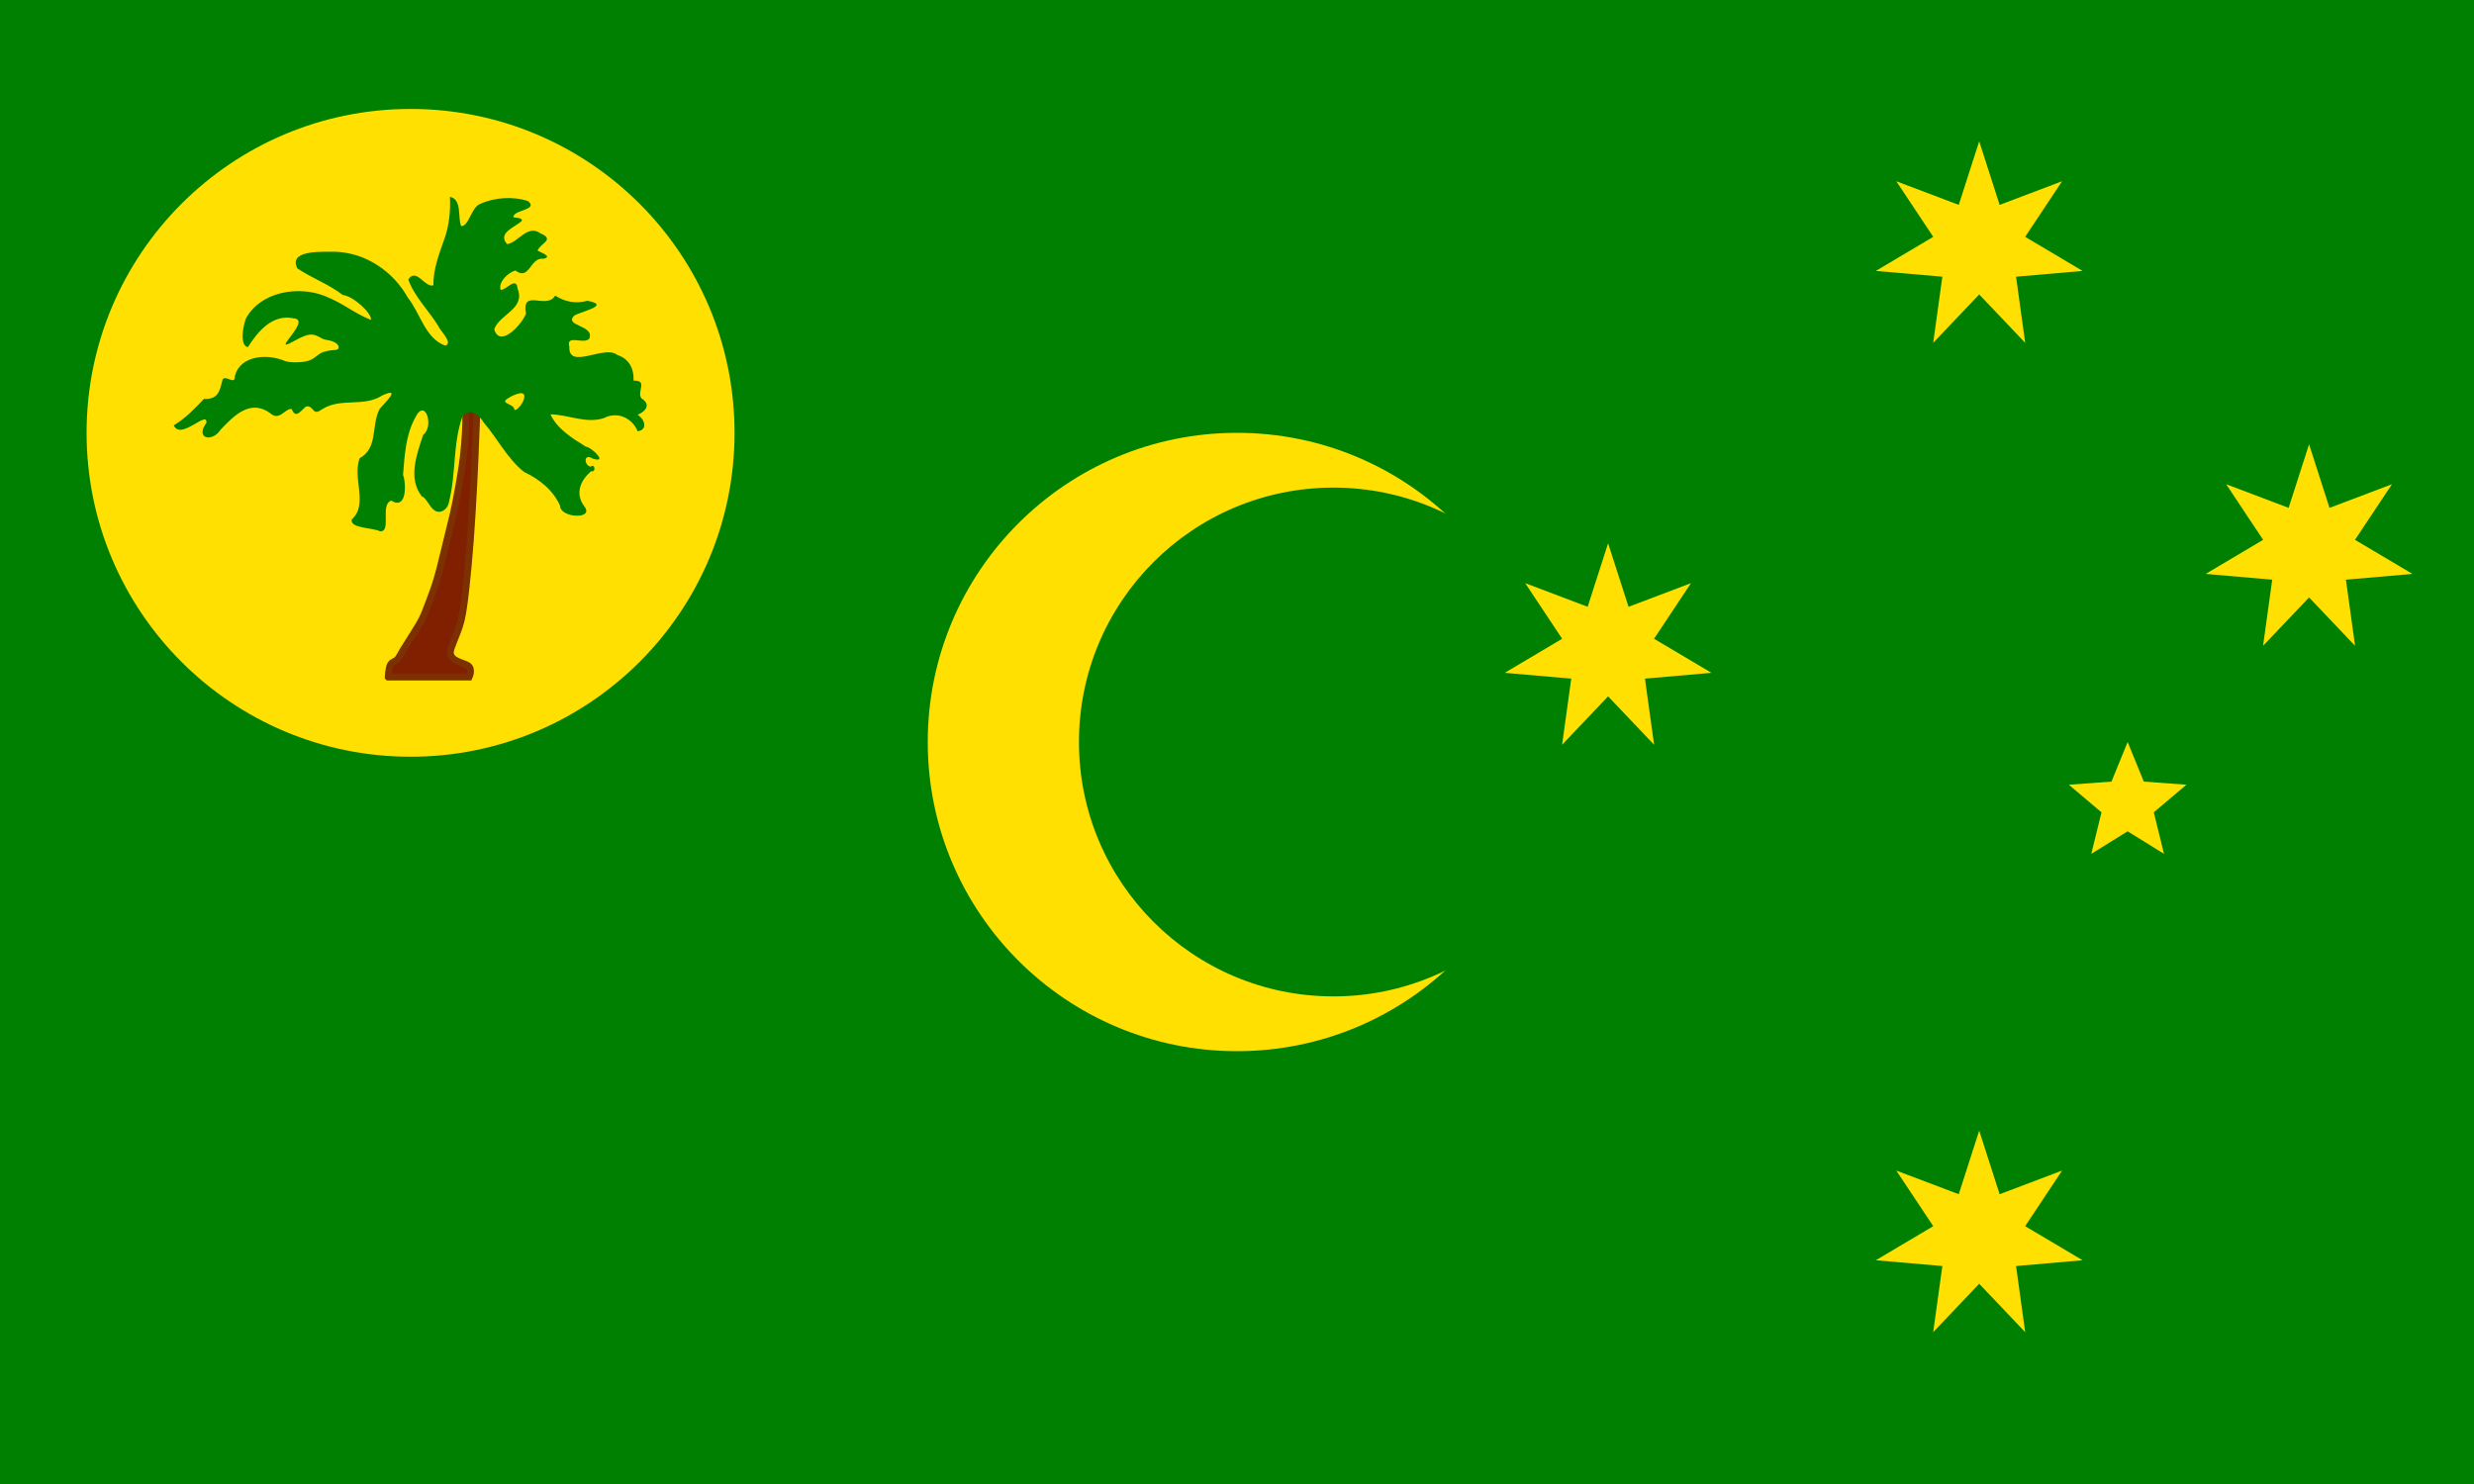 <?xml version="1.0" encoding="UTF-8" standalone="no"?>
<svg
   width="1000"
   height="600"
   viewBox="0 0 16800 10080"
   version="1.1"
   id="svg8"
   sodipodi:docname="cc.svg"
   inkscape:version="1.3.2 (091e20e, 2023-11-25, custom)"
   xmlns:inkscape="http://www.inkscape.org/namespaces/inkscape"
   xmlns:sodipodi="http://sodipodi.sourceforge.net/DTD/sodipodi-0.dtd"
   xmlns:xlink="http://www.w3.org/1999/xlink"
   xmlns="http://www.w3.org/2000/svg"
   xmlns:svg="http://www.w3.org/2000/svg">
  <sodipodi:namedview
     id="namedview8"
     pagecolor="#505050"
     bordercolor="#eeeeee"
     borderopacity="1"
     inkscape:showpageshadow="0"
     inkscape:pageopacity="0"
     inkscape:pagecheckerboard="0"
     inkscape:deskcolor="#505050"
     inkscape:zoom="0.42208333"
     inkscape:cx="-66.337611"
     inkscape:cy="695.36031"
     inkscape:window-width="2560"
     inkscape:window-height="1417"
     inkscape:window-x="3832"
     inkscape:window-y="313"
     inkscape:window-maximized="1"
     inkscape:current-layer="svg8" />
  <defs
     id="defs1">
    <path
       id="a"
       d="M 0,-360 69.421,-144.155 281.459,-224.456 155.99,-35.603 350.975,80.107 125.094,99.758 156.199,324.348 0,160 l -156.198,164.349 31.105,-224.59 -225.881,-19.651 194.986,-115.711 -125.471,-188.853 212.038,80.301 z" />
    <path
       id="b"
       d="M 0,-210 54.86,-75.508 199.722,-64.894 88.765,28.842 123.435,169.894 0,93.334 -123.435,169.894 -88.765,28.842 -199.722,-64.894 -54.86,-75.508 Z" />
  </defs>
  <path
     fill="#008000"
     d="M 0,0 H 16800 V 10080 H 0 Z"
     id="path1"
     style="stroke-width:1.826" />
  <circle
     cx="8400"
     cy="5040"
     r="2100"
     fill="#ffe000"
     id="circle1"
     style="stroke-width:2" />
  <circle
     cx="9054.8"
     cy="5040"
     r="1728"
     fill="#008000"
     id="circle2"
     style="stroke-width:2" />
  <circle
     cx="2788"
     cy="2940.006"
     r="2200"
     fill="#ffe000"
     id="circle3"
     style="stroke-width:2" />
  <path
     fill="#802000"
     stroke="#7b3100"
     stroke-width="46.666"
     d="m 2636.2,4598.806 h 549.34 c 0,0 24.796,-50.356 -5.532,-75.534 -30.328,-25.178 -148.458,-30.72 -116.54,-119.784 65.612,-183.11 74.768,-126.652 115.968,-561.54 41.2,-434.888 61.036,-1116.98 61.036,-1116.98 h -79.348 c 0,0 15.26,212.1 -30.518,488.3 -45.778,276.2 -59.51,300.6 -109.866,512.7 -50.356,212.1 -57.984,230.42 -103.76,354.02 -45.776,123.6 -50.358,129.704 -122.076,244.14 -71.718,114.444 -45.778,71.718 -85.452,140.384 -19.836,34.332 -44.252,25.178 -57.604,50.164 -13.352,24.988 -15.64,84.116 -15.64,84.116 z"
     id="path3" />
  <path
     fill="#008000"
     d="m 3055.4,1337.207 c 4.564,85.322 -4.014,198.276 -39.376,290.2 -35.856,102.432 -74.846,204.54 -72.916,310.62 -57.004,19.388 -115.754,-123.356 -170.624,-39.376 41.248,116.032 136.478,207.9 201.72,312.44 11.004,32.41 104.876,117.036 50.562,136.716 -137.094,-46.92 -170.324,-220.62 -255.36,-326.1 -98.76,-177.514 -282.88,-302.98 -488,-311.64 -77.048,2.02 -327.56,-19.096 -262.38,112.838 95.994,65.264 214.28,107.82 309.06,181.074 70.62,6.606 198.62,124.496 191.158,169.04 -124.204,-50.306 -182.338,-110.598 -316.16,-163.516 -181.316,-70.028 -432.12,-27.908 -532.5,152.042 -18.714,46.866 -46.344,183.462 12.51,196.476 68.768,-107.37 167.138,-227.4 312.9,-195.2 114.488,8.94 -127.754,213.28 -35.088,172.168 29.36,-13.03 97.166,-57.538 144.204,-62.186 47.036,-4.648 73.306,30.564 108.994,35.436 71.376,9.744 91.03,39.666 84.414,57.074 -7.806,20.538 -30.482,3.002 -103.04,26.008 -36.28,11.502 -55.23,43.384 -97.548,57.978 -42.316,14.596 -130.346,15.63 -163.242,2.688 -115.094,-49.992 -303.78,-41.29 -339.66,102.936 -0.032,63.42 -56.472,-7.008 -82.556,20.392 -19.56,69.206 -24.62,140.264 -127.266,133.98 -62.31,65.368 -126.12,133.054 -205.24,179.56 46.43,106.57 230.4,-107.03 221.8,-16.966 -80.42,109.664 41.378,132.74 94.696,48.332 90.176,-95.28 201.86,-211.26 336.42,-115.236 64.088,60.338 101.328,-31.902 147.714,-26.962 29.224,74.95 65.996,3.688 99.166,-17.5 54.3,-6.766 39.02,67.82 103.54,21.876 128.588,-85.102 286.78,-13.592 412.4,-96.394 133.706,-60.916 18.772,49.064 -18.13,92.056 -58.746,113.94 -7.8,263.52 -135.226,334.28 -51.186,135.79 60.474,314.8 -53.414,415.26 -16.568,62.992 146.468,55.778 192.226,81.664 80.18,3.174 -3.446,-183.516 76.108,-208.54 106.688,66.038 101.692,-118.1 79.66,-174.894 10.344,-129.104 17.63,-270.26 81.786,-387.2 68.204,-143.324 131.332,58.372 54.98,115.116 -43.368,131.792 -106.5,296.72 -7.884,419.28 28.422,6.36 51.76,75.25 88.56,96.424 36.8,21.174 87.06,-5.368 96.234,-68.044 47.202,-188.74 23.424,-391.7 90.83,-575.26 47.576,-56.86 113.206,-9.168 142.71,43.118 94.46,109.666 160.86,246.76 275.22,337.12 104.126,48.724 196.212,122.42 244.2,229.62 -0.64,82.706 234.9,95.384 164.516,3.454 -67.536,-89.494 -22.976,-179.008 45.43,-238.52 36.636,9.036 25.808,-56.578 -2.916,-30.624 -45.99,-10.848 -48.932,-95.024 14.994,-55.014 107.672,34.758 -8.394,-77.924 -47.31,-81.38 -91.04,-56.43 -195.64,-121.352 -240.4,-219.44 118.512,1.208 241.54,65.128 362.64,25.48 97.076,-49.874 195.538,4.16 229.44,89.728 75.04,-11.974 43.048,-87.228 0,-112.292 54.886,-22.65 92.844,-69.61 26.294,-111.03 -35.148,-45.868 47.132,-124.104 -54.002,-120.844 3.302,-77.254 -27.112,-147.946 -111.32,-174.636 -84.356,-71.434 -331.9,105.24 -324.72,-55.78 -24.942,-87.636 100.556,-11.708 135.624,-55.416 36.236,-92.388 -172.674,-83.372 -103.74,-155 45.02,-28.988 256.3,-70.628 90.612,-101.64 -82.694,22.728 -153.664,5.898 -218.74,-35.026 -59.314,99.206 -228.68,-53.876 -198.504,122.502 -23.17,66.46 -174.556,239.14 -215.52,106.846 34.844,-103.69 214.2,-137.594 158.58,-277.4 -8.534,-87.272 -80.89,15.178 -114.98,8.67 -17.26,-54.324 52.208,-118.356 100.626,-131.25 96.076,73.896 98.986,-93.228 190.356,-79.632 66.71,-14.82 -21.542,-43.436 -40.148,-55.992 18.28,-48.832 120.692,-73.784 20.272,-116.188 -88.604,-65.744 -154.276,65.44 -227.36,72.436 -70.144,-79.19 63.684,-117.256 100.624,-158.958 1.986,-31.086 -78.034,-9.38 -53.96,-36.458 20.914,-37.38 162.604,-40.162 96.252,-96.25 -99.93,-34.306 -228.88,-25.752 -324.76,18.692 -60.406,19.554 -78.18,156.14 -130.244,150.474 -24.48,-60.796 7.97,-180.744 -75.834,-198.334 z m 472.5,1334.38 c 76.144,-12.894 1.616,115.636 -35,113.75 3.236,-46.184 -110.13,-41.738 -39.794,-81.976 22.81,-14.728 48.224,-25.964 74.794,-31.774 z"
     id="path4"
     style="stroke-width:2" />
  <g
     fill="#ffe000"
     id="g8"
     transform="matrix(2,0,0,2,-1680,0)">
    <use
       xlink:href="#a"
       x="7560"
       y="4200"
       id="use4" />
    <use
       xlink:href="#a"
       x="6300"
       y="2205"
       id="use5" />
    <use
       xlink:href="#a"
       x="7560"
       y="840"
       id="use6" />
    <use
       xlink:href="#a"
       x="8680"
       y="1869"
       id="use7" />
    <use
       xlink:href="#b"
       x="8064"
       y="2730"
       id="use8" />
  </g>
</svg>
